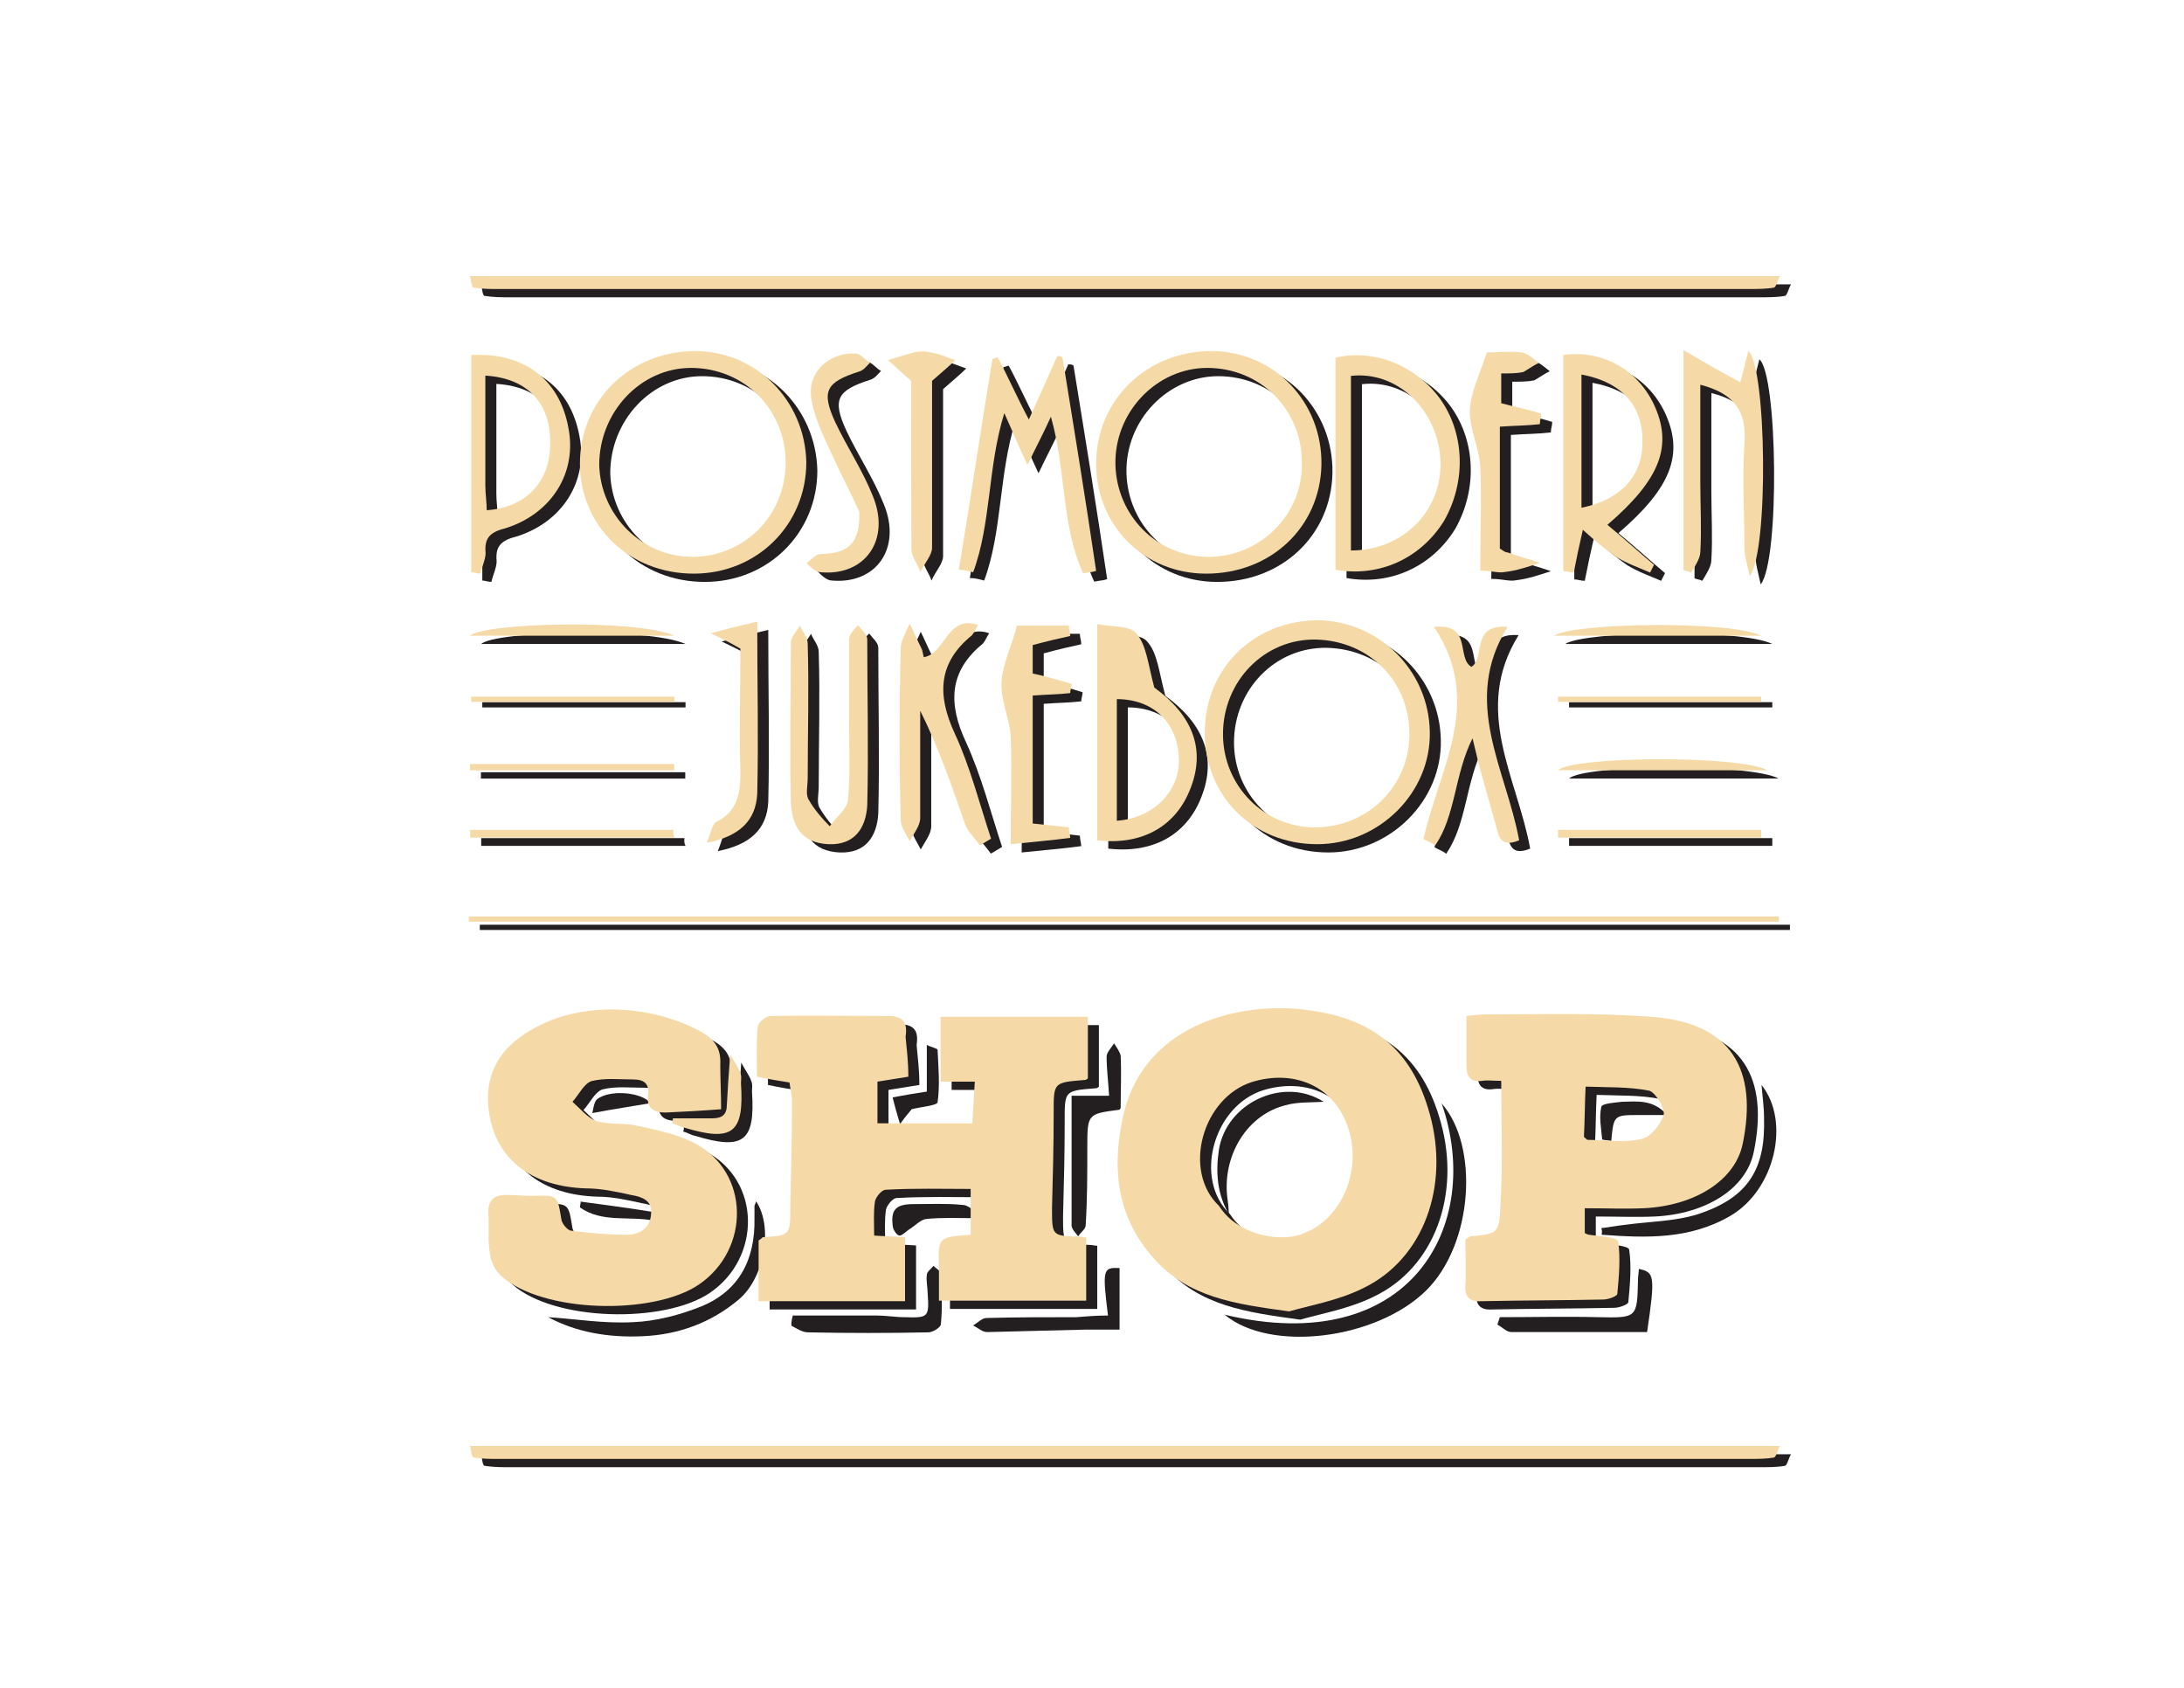 <?xml version="1.0" encoding="utf-8"?>
<!-- Generator: Adobe Illustrator 21.1.0, SVG Export Plug-In . SVG Version: 6.00 Build 0)  -->
<svg version="1.1" id="Layer_1" xmlns="http://www.w3.org/2000/svg" xmlns:xlink="http://www.w3.org/1999/xlink" x="0px" y="0px"
	 viewBox="0 0 792 612" style="enable-background:new 0 0 792 612;" xml:space="preserve">
<style type="text/css">
	.st0{fill:#231F20;}
	.st1{fill:#F5DAA8;}
</style>
<g id="Layer_1_1_">
	<path class="st0" d="M649.5,103.1c-0.9,1.4-1.4,4.2-2.3,4.2c-2.8,0.5-6.1,0.5-9.4,0.5c-406.3,0-46.3,0-452.6,0
		c-3.3,0-6.1,0-9.4-0.5c-0.9,0-0.9-2.8-1.4-4.2C588.3,103.1,235.2,103.1,649.5,103.1z"/>
	<path class="st0" d="M649.5,527.3c-0.9,1.4-1.4,4.2-2.3,4.2c-2.8,0.5-6.1,0.5-9.4,0.5c-406.3,0-46.3,0-452.6,0
		c-3.3,0-6.1,0-9.4-0.5c-0.9,0-0.9-2.8-1.4-4.2C588.3,527.3,235.2,527.3,649.5,527.3z"/>
	<path class="st0" d="M649.1,337.2c-413.8,0-61.3,0-475.1,0c0-0.5,0-1.4,0-1.9c413.8,0,61.3,0,475.1,0
		C649.1,335.8,649.1,336.3,649.1,337.2z"/>
	<path class="st0" d="M376.6,171.6c-3.3-7-5.2-11.7-8.4-18.8c-6.1,19.7-4.7,39.9-11.3,57.7c-1.9-0.5-3.3-0.9-5.2-0.9
		c4.2-25.3,8-51.1,12.2-76.5c0.5,0,1.4-0.5,1.9-0.5c3.8,7,7,14.5,11.3,22.5c3.8-8.4,7-15.5,10.3-23c0.5,0,1.4,0,1.9,0.5
		c4.2,25.8,8.4,51.6,12.2,77.4c-1.4,0.5-2.8,0.5-4.7,0.9c-8-17.4-6.1-37.1-11.7-56.8C382.3,160.3,379.5,165.5,376.6,171.6z"/>
	<path class="st0" d="M359.3,309.5c-1.9-2.8-4.7-5.2-5.6-8.4c-4.7-13.6-9.4-27.2-16-40.4c0,13.1,0,25.8,0,38.9
		c0,2.8-2.3,5.6-3.8,8.4c-1.4-2.8-3.3-5.2-3.3-8c-0.5-20.2-0.5-40.8,0-61.5c0-3.3,1.9-6.1,3.3-9.4c1.4,2.8,2.8,6.1,4.2,8.9
		c0.5,0.9,0.5,1.9,0.9,3.3c8-1.4,8.4-15.5,19.7-11.7c-0.9,1.4-1.4,2.8-2.3,3.8c-12.2,9.9-12.7,21.6-6.1,35.7
		c5.6,12.2,8.9,25.3,13.1,38C361.6,308.1,360.2,309.1,359.3,309.5z"/>
	<path class="st0" d="M311.9,264c0-9.9,0-19.2,0-29.1c0-1.9,1.9-3.8,3.3-5.2c1.4,1.9,3.3,3.3,3.3,5.2c0,20.2,0.5,39.9,0,60.1
		c-0.5,8.4-4.7,14.5-14.1,14.1c-9.9-0.5-13.1-6.6-13.6-15c-0.5-19.2,0-38.5,0-58.2c0-1.9,2.3-4.2,3.3-6.1c0.9,2.3,2.8,4.2,2.8,6.6
		c0.5,16.4,0,32.4,0,48.8c0,2.8-0.9,6.1,0.5,8c1.9,3.3,4.7,6.6,7.5,9.4c2.3-3.3,6.1-6.1,6.6-9.4C312.4,283.7,311.9,273.9,311.9,264
		L311.9,264z"/>
	<path class="st0" d="M638,130.3c6.6,5.2,7.5,72.7,0.5,81.6c-0.9-4.2-1.9-7.5-1.9-10.3c0-12.7-0.9-24.9,0-37.5
		c0.9-11.7-3.3-18.3-16-21.6c0,12.2,0,23.9,0,35.7c0,8.4,0.5,16.4,0,24.9c0,2.3-1.9,5.2-3.3,7.5c-0.9-0.5-1.9-0.5-2.8-0.9
		c0-26.3,0-52.6,0-79.8c7,4.2,13.6,8,20.6,11.7C636.1,137.8,637,134.5,638,130.3z"/>
	<path class="st0" d="M520.2,307.2c5.6-25.3,22.1-49.7,3.8-76.9c14.1-1.4,8,11.3,13.6,14.5c5.2-3.3-0.5-15.5,13.1-14.5
		c-16.9,27.2-0.5,51.6,4.2,77.4c-8,3.3-7.5-3.3-8.9-7c-1.4-5.2-2.8-9.9-4.2-15c-1.4-4.7-2.3-8.9-3.8-15
		c-6.6,13.1-6.1,28.2-13.6,38.9C523.5,308.6,521.6,308.1,520.2,307.2z"/>
	<path class="st0" d="M543.2,130.8c3.8,0,8-0.5,12.7,0c2.3,0.5,4.2,2.3,6.1,3.8c-1.9,0.9-3.8,2.3-5.6,3.3c-2.3,0.5-4.7,0.5-8,0.5
		c0,3.8,0,7.5,0,10.8c5.2,1.4,9.9,2.3,14.5,3.8c0,1.4-0.5,2.3-0.5,3.8c-4.2,0.5-8.4,0.5-14.5,0.9c0,7,0,14.5,0,22.1s0,15,0,22.1
		c1.4,0.9,1.9,1.4,2.8,1.4c3.8,1.4,7.5,2.3,11.7,3.8c-4.2,1.4-8.4,2.8-12.7,3.3c-2.3,0.5-4.7-0.5-8.9-0.5c0-12.7,0.5-25.3,0-38
		c-0.5-6.6-3.8-13.1-3.8-19.7C537.1,145.8,540.4,139.2,543.2,130.8z"/>
	<path class="st0" d="M334.4,141.1c-3.8-3.3-6.1-5.6-8.4-7.5c2.8-0.9,6.1-1.9,9.4-2.8c1.9-0.5,4.2-0.5,6.1,0
		c3.3,0.5,6.1,1.9,8.9,2.8c-2.3,2.3-4.7,4.2-8.4,7.5c0,19.2,0,39.9,0,60.5c0,2.8-2.8,5.6-4.2,8.9c-0.9-2.8-3.3-5.6-3.3-8.4
		C334.4,181,334.4,160.3,334.4,141.1z"/>
	<path class="st0" d="M378.5,301.6c4.7,0.5,8.9,0.9,13.1,1.4c0,1.4,0.5,2.8,0.5,3.8c-6.6,0.9-13.1,1.4-21.6,2.3
		c0-14.1,0.5-26.7,0-39.4c-0.5-6.6-3.8-13.1-3.3-19.7c0.5-6.6,3.8-13.1,5.6-20.2c5.6,0,12.2,0,18.8,0c0,1.4,0.5,2.3,0.5,3.8
		c-4.2,0.9-8.4,1.9-13.6,3.3c0,2.8,0,6.6,0,10.3c4.2,0.9,9.4,2.3,14.1,3.8c0,0.9-0.5,2.3-0.5,3.3c-4.2,0.5-8.4,0.5-13.6,0.9
		C378.5,270.6,378.5,286.1,378.5,301.6z"/>
	<path class="st0" d="M315.6,188.5c-1.9-4.2-5.2-10.8-8.4-17.4c-3.3-7.5-7.5-15-8.9-23c-1.9-9.9,6.1-17.4,16-16.9
		c1.9,0,3.3,2.3,5.2,3.3c-1.4,1.4-2.3,2.8-4.2,3.3c-11.7,3.8-13.6,7-8.4,18.3c4.2,8.9,9.9,17.4,13.6,26.7c6.6,16-2.8,29.1-18.8,27.7
		c-1.9,0-3.8-1.9-5.2-3.3c1.9-1.4,3.3-3.3,5.2-3.3C309.5,203.5,316.1,202.1,315.6,188.5z"/>
	<path class="st0" d="M272.5,238.2c-4.7-2.8-8-4.2-10.8-5.6c5.2-1.4,10.8-2.8,16.9-4.2c0,22.5,0.5,42.2,0,62.4
		c-0.5,9.9-6.6,15.5-18.3,17.8c1.4-3.3,1.9-6.6,3.3-7.5c8-3.8,8.9-10.8,8.9-18.3C272,267.8,272.5,252.8,272.5,238.2z"/>
	<path class="st0" d="M174.4,280c24.9,0,49.3,0,74.1,0c0,0.9,0,1.9,0,2.3c-24.9,0-49.3,0-74.1,0C174.4,281.4,174.4,280.9,174.4,280z
		"/>
	<path class="st0" d="M645,282.3c-26.7,0-51.1,0-76,0C574.2,277.2,634.7,276.7,645,282.3z"/>
	<path class="st0" d="M248.6,306.7c-24.9,0-49.3,0-74.1,0c0-0.9,0-1.9,0-2.8c24.4,0,49.3,0,73.7,0
		C248.1,304.9,248.1,305.8,248.6,306.7z"/>
	<path class="st0" d="M642.7,306.7c-24.4,0-49.3,0-73.7,0c0-0.9,0-1.9,0-2.8c24.4,0,49.3,0,73.7,0
		C642.7,304.9,642.7,305.8,642.7,306.7z"/>
	<path class="st0" d="M174.9,254.6c24.4,0,48.8,0,73.7,0c0,0.5,0,1.4,0,1.9c-24.4,0-48.8,0-73.7,0
		C174.9,256,174.9,255.1,174.9,254.6z"/>
	<path class="st0" d="M569,254.6c24.4,0,49.3,0,73.7,0c0,0.5,0,1.4,0,1.9c-24.4,0-49.3,0-73.7,0C569,256,569,255.1,569,254.6z"/>
	<path class="st0" d="M642.7,233.5c-24.4,0-49.3,0-75.1,0C574.6,228.8,631.4,227.9,642.7,233.5z"/>
	<path class="st0" d="M248.6,233.5c-24.4,0-49.3,0-74.1,0C179.6,228.8,234.9,227.4,248.6,233.5z"/>
	<path class="st0" d="M256.1,130.3c-23.5,0-41.8,17.8-41.8,40.8c0,22.5,17.8,39.9,41.3,39.9c23,0,40.8-17.8,40.8-40.4
		C295.9,148.1,278.1,130.3,256.1,130.3z M255.1,204.9c-18.3,0-33.3-15-33.8-33.3c0-19.2,15-35.2,33.3-35.2c19.2,0,34.3,15,34.3,34.3
		C288.9,189.9,273.9,204.9,255.1,204.9z"/>
	<path class="st0" d="M443.3,130.3c-23.5,0-41.8,17.8-41.8,40.8c0,22.5,17.4,39.9,39.9,39.9c23.5,0,41.3-16.9,41.8-39.4
		C483.6,148.6,465.8,130.3,443.3,130.3z M442.3,204.9c-18.8,0-33.3-15-33.8-33.3c-0.5-19.2,15-35.2,33.3-35.2
		c19.2,0,34.3,15,34.3,34.3C476.6,189.4,461.1,204.9,442.3,204.9z"/>
	<path class="st0" d="M482.2,227.9c-23.5,0-41.3,17.4-41.3,40.8c0,23,17.4,40.4,40.8,40.4c22.5,0,41.3-18.8,40.8-40.8
		C522.1,246.2,504.3,228.4,482.2,227.9z M480.8,303c-18.3,0-33.3-15-33.3-33.8c0-19.2,15-34.7,33.8-34.3c19.2,0.5,33.8,15,33.8,34.3
		C515.1,288,500,303,480.8,303z"/>
	<path class="st0" d="M422.6,252.3c-2.3-8.4-2.8-15.5-6.6-19.7c-2.3-2.8-8.9-2.3-14.1-3.3c0,27.7,0,53.5,0,78.4
		c16.4,1.9,28.6-5.2,33.8-18.8C441.4,274.4,436.2,262.2,422.6,252.3z M409,300.6c0-15.5,0-29.6,0-44.1c13.1,0,22.1,8.4,22.5,21.6
		C432,289.8,422.2,299.7,409,300.6z"/>
	<path class="st0" d="M603.7,149.5c-6.1-12.7-18.8-19.7-32.8-17.8c0,26.3,0,52.1,0,78.4c1.4,0,2.3,0.5,3.8,0.5
		c0.9-4.7,1.9-9.4,3.3-15.5c4.2,3.8,8,7,12.2,9.9c3.8,2.3,8,3.8,12.2,5.6c0.5-0.9,0.9-1.9,1.4-2.8c-5.6-4.7-11.3-9.9-16.9-14.5
		C606.1,176.8,610.8,164.6,603.7,149.5z M577.5,187.1c0-16,0-31.9,0-48.3c15,2.8,22.5,11.7,22.1,24.9
		C599.5,175.8,591.5,184.3,577.5,187.1z"/>
	<path class="st0" d="M526.3,147.7c-8.9-12.2-23.9-18.3-38-15c0,25.3,0,50.7,0,76.9c16,2.8,31-4.2,39.4-17.8
		C535.7,177.7,535.2,160.3,526.3,147.7z M493.9,202.6c0-18.8,0-36.6,0-54.4c0-3.3,0-6.1,0-8.9c16.4-1.9,31,11.7,32.4,29.6
		C527.7,187.1,513.6,202.6,493.9,202.6z"/>
	<path class="st0" d="M210.1,158c-3.3-17.8-16.4-27.2-35.2-26.3c0,26.7,0,53,0,78.8c0.9,0,2.3,0.5,3.3,0.5c0.5-2.3,1.9-5.2,1.9-7.5
		c-0.5-5.2,1.4-7.5,7-8.9C204,189.4,213.4,174.4,210.1,158z M180.5,188c0-2.8-0.5-6.1-0.5-8.9c0-13.1,0-26.7,0-39.9
		c15.5,0.9,23.9,10.3,23.5,24.9C203.5,177.7,194.6,187.1,180.5,188z"/>
	<g>
		<path class="st0" d="M333.4,393.4c-3.9,0.6-7.2,1.2-11.2,1.8c0,4.8,0,9.4,0,15.1c11.5,0,22.6,0,34.4,0c0.3-4.8,0.6-9.7,0.9-15.1
			c-4.2,0-8.1,0-12.4,0c0-7.8,0-15.1,0-23.5c17.8,0,35.3,0,53.4,0c0,7.2,0,14.8,0,22.3c-0.3,0.3-0.6,0.6-1.2,0.6
			c-11.5,0.9-11.2,0.9-11.2,12.4s-0.3,22.6-0.6,34.1c0,10,0,10,9.7,10.3c0.9,0,1.8,0.3,2.7,0.3c0,7.5,0,15.1,0,22.9
			c-17.8,0-35.3,0-53.4,0c0-3.9,0-7.5,0-11.5c-0.3-11.5-0.6-11.5,11.5-12.4c0-5.1,0-10.3,0-16.6c-10.3,0-20.5-0.3-30.8,0.3
			c-1.5,0-3.6,2.7-3.9,4.2c-0.6,3.9-0.3,7.8-0.3,12.4c3.6,0.3,7.2,0.3,11.2,0.6c0,7.5,0,15.1,0,23.2c-17.5,0-35,0-53.1,0
			c0-7.5,0-15.1,0-22c0.9-0.6,1.2-0.9,1.5-1.2c10-0.6,10-0.6,10-11.5c0.3-12.7,0.6-25.3,0.6-38c0-2.1-0.6-4.2-0.9-6.6
			c-3.9-0.6-7.5-1.2-11.8-2.1c0-6.3-0.3-12.4,0.3-18.1c0-1.5,3-3.9,4.5-3.9c14.2-0.3,28.4,0,42.8,0c4.8,0,7.2,1.8,6.3,7.5
			C332.8,383.2,333.4,388,333.4,393.4z"/>
		<path class="st0" d="M265.5,405.2c-7.8,0.6-13.9,0.9-20.2,1.2c-4.2,0-6.9-1.5-6.3-6.3c0.6-4.2-1.5-5.7-5.4-5.7
			c-5.1,0-10.3-0.6-15.1,0.6c-2.7,0.9-4.5,4.8-6.9,7.5c2.7,2.4,5.4,5.7,8.4,6.9c4.8,1.5,10.3,0.6,15.1,1.8c6.9,1.5,14.5,3,20.8,6.3
			c20.2,10.6,20.2,38.6,1.5,51.3c-16.6,11.2-56.4,10.3-71.5-3c-2.1-1.8-3.9-5.1-4.2-8.1c-0.9-4.8-0.3-9.7-0.6-14.8
			c-0.3-4.8,2.4-6.9,6.9-6.6c3,0,5.7,0.3,8.7,0.3c9.7-0.3,9.4-0.3,10.9,8.7c0.3,1.5,2.1,3.6,3.3,3.9c6.9,0.9,13.6,1.5,20.5,1.5
			c4.5,0,8.4-2.4,8.7-7.5c0.6-5.1-3.6-6.3-7.2-6.9c-5.4-1.2-10.9-2.4-16.3-2.4c-19.9-0.6-32.9-10.6-35.3-27.8
			c-1.5-10.6,1.8-19.9,10.6-26.5c19.3-14.8,48.6-12.7,67-2.1c4.5,2.7,6.6,6,6.3,11.5C265.2,394,265.5,399.7,265.5,405.2z"/>
		<path class="st0" d="M444.1,476.7c67.3,16,94.1-32.3,78.7-76.6c13.6,15.4,11.5,51-5.7,67.9C499,485.7,460.7,490.5,444.1,476.7z"/>
		<path class="st0" d="M274.2,435.6c6.3,9.4,3,27.8-6.3,35.6c-10,8.4-21.7,12.7-34.7,13.3c-12.7,0.6-24.4-1.5-34.4-6.9
			c9.7,0.6,20.2,2.4,30.8,1.8c8.4-0.3,17.2-2.7,24.7-5.7c13.9-5.7,19.6-17.2,19.3-32c0-1.5,0-3,0-4.5
			C273.9,436.5,273.9,436.5,274.2,435.6z"/>
		<path class="st0" d="M580.7,445.3c3-0.3,5.7-0.9,8.7-1.2c8.7-1.2,18.1-1.2,26.5-3.9c18.1-6,24.4-16.3,23.8-35
			c0-3.9-0.6-7.8-0.9-11.8c10.6,13.3,4.8,38-11.2,47.4c-14.8,8.7-30.8,8.1-46.8,6.9C581,446.8,581,446.2,580.7,445.3z"/>
		<path class="st0" d="M388.6,397.3c4.8,0,8.7,0,13.6,0c-0.3-5.1-0.9-9.7-0.9-14.2c0-1.5,1.8-3.3,2.7-4.8c0.9,1.5,2.1,3,2.4,4.5
			c0.3,6.3,0,12.7,0,19c-0.3,0.3-0.3,0.6-0.6,0.6c-11.5,1.5-11.5,1.5-11.5,13.9c0,9.4,0,18.7-0.6,28.1c0,1.2-1.8,2.4-2.7,3.9
			c-0.9-1.2-2.4-2.7-2.4-3.9C388.6,429,388.6,413.6,388.6,397.3z"/>
		<path class="st0" d="M597.3,483c-16.6,0-32.9,0-49.2,0c-1.8,0-3.3-1.8-5.1-2.7c0.3-0.9,0.6-1.8,0.9-2.7c11.8,0,23.8-0.3,35.6,0
			c14.2,0.3,14.2,0.3,14.5-13.6c0-1.2,0.3-2.7,0.3-3.9C600,461.3,600.3,462.5,597.3,483z"/>
		<path class="st0" d="M287.5,477c10.3,0,20.2,0,30.5,0c3.3,0,6.6,0.6,10,0.6c8.7,0.3,9,0,8.4-8.7c0-2.1-0.6-4.5-0.3-6.6
			c0-1.2,1.5-2.1,2.4-3.3c0.9,0.9,2.7,1.8,2.7,3c0.3,6,0.6,12.1,0,18.1c0,1.2-3,3-4.5,3c-14.5,0.3-29.3,0.3-43.7,0
			c-2.1,0-4.2-1.5-6-2.4C286.9,479.4,287.2,478.2,287.5,477z"/>
		<path class="st0" d="M401.8,477c-2.1-16.9-1.8-17.5,4.2-17.2c0,7.2,0,14.5,0,22.3c-4.2,0-8.1,0-12.1,0
			c-12.1,0.3-23.8,0.6-35.9,0.9c-1.8,0-3.3-1.5-5.1-2.4c1.5-0.9,3.3-2.7,4.8-2.7c10.9-0.3,21.7-0.3,32.6-0.3
			C394,477.3,397.6,477,401.8,477z"/>
		<path class="st0" d="M248,408.5c4.8,0,9.7,0,14.2,0c3.6,0,5.4-1.2,5.4-5.1c0.3-5.4,0.6-10.6,1.2-18.1c1.8,3.3,3,4.8,3.6,6.6
			c0.6,1.2,0.3,2.7,0.3,3.9c1.2,18.1-3,21.4-20.8,16c-1.5-0.3-2.7-1.2-4.2-1.5C248,410,248,409.1,248,408.5z"/>
		<path class="st0" d="M330.6,402.2c-1.5,1.8-3,3.6-4.2,5.4c-0.9-3-1.8-6-2.7-9.7c4.8-0.9,8.4-1.5,12.4-2.1c0-5.7,0-10.9,0-16.9
			c1.8,0.9,3.9,1.2,3.9,1.8c0.3,6.3,0.9,12.7,0,19C339.7,400.9,334,401.3,330.6,402.2z"/>
		<path class="st0" d="M353.6,441.7c-6,0-12.1-0.3-17.8,0.3c-2.1,0.3-4.2,2.7-6.3,3.9c-1.2,0.9-2.4,2.1-3.3,2.1s-2.1-1.8-2.4-3
			c-0.9-6.3,0.9-8.4,7.5-8.4c6,0,12.1-0.3,17.8,0.3c1.8,0,3.6,1.8,5.1,2.7C354.2,440.2,353.9,440.8,353.6,441.7z"/>
		<path class="st0" d="M235.9,400c-6.9,1.2-13.3,2.1-21.1,3.6c0.3-1.2,0.6-4.2,1.8-5.1C221.5,394.9,232.9,396.1,235.9,400z"/>
		<path class="st0" d="M237.1,442.6c-9-1.8-18.7,0.9-26.8-4.8c0-0.6,0.3-1.5,0.3-2.1c9,1.2,18.1,2.4,27.1,3.9
			C237.4,440.5,237.4,441.4,237.1,442.6z"/>
		<path class="st0" d="M522.5,407c-6.6-24.1-21.4-35.3-46.2-38c-25.6-2.7-58.5,6.9-65.2,39.5c-3.9,18.7-2.1,35.9,11.5,51
			c12.4,13.9,29,16.3,48.9,19c7.2-2.1,17.8-3.9,26.8-8.4C520.4,459.5,529.7,432.9,522.5,407z M479.7,448.9c-1.5,0.6-2.7,1.2-4.2,1.8
			c-8.4,2.4-18.4,0-25-5.4c-1.8-1.5-3.3-3.3-4.5-5.1l0,0c-13.3-12.7-6-39.2,12.1-44.9c14.8-4.5,28.7,1.2,34.1,14.8
			C498.1,424.5,492.3,442,479.7,448.9z"/>
		<path class="st0" d="M603,371.7c-19.6-1.5-39.5-0.9-59.4-0.9c-2.7,0-5.1,0.3-7.8,0.6c0,6.6,0,12.4,0,18.1c0,3.9,1.5,6,5.7,5.4
			c1.8-0.3,3.6,0,6.9,0c0,15.7,0.6,30.5-0.3,45.2c-0.3,10.3-1.2,10.3-10.9,11.2c-0.3,0-0.6,0.3-1.8,1.2c0,5.1,0.3,10.9,0,16.6
			c-0.3,4.5,1.8,6,6,5.7c14.8-0.3,29.3-0.3,44-0.6c1.8,0,5.1-1.2,5.1-2.1c0.6-6.3,1.2-13,0.3-19c-0.3-1.5-6.9-1.8-10.6-2.4
			c-0.3,0-0.9-0.3-1.5-0.6c0-2.7,0-5.4,0-9c7.5,0,14.5,0.3,21.4,0c18.4-0.9,33.2-10,35.9-23.5C641.4,391.3,632.3,373.8,603,371.7z
			 M607.3,407.3c-1.2,3.6-4.8,8.1-8.1,8.7c-6.6,1.5-13.6,0.3-19.6,0.3c-0.9-0.9-1.2-0.9-1.2-1.2c0.3-6,0.3-12.1,0.6-18.1
			c7.8,0.3,15.7,0,23.2,1.5C604.6,399.4,607.9,405.2,607.3,407.3z"/>
		<path class="st0" d="M445.6,440.2c-4.2-7.2-4.8-15.1-3.6-23.2c2.7-17.2,23.5-26.8,38-17.5c-4.5,0.3-9.4,0-13.6,1.2
			c-13.9,3.3-22.9,17.8-21.4,32.9C445.3,435.6,445.6,438.1,445.6,440.2L445.6,440.2z"/>
		<path class="st0" d="M604.6,404.3c-4.2,0-7.2,0-10,0c-9.4,0-9.4,0-10.3,9.4c-1.2-0.3-3.3-0.3-3.3-0.6c-0.3-3.9-1.2-7.8-0.3-11.8
			c0.3-1.2,4.8-1.5,7.5-1.8C593.7,399.4,599.4,398.5,604.6,404.3z"/>
	</g>
	<g id="Layer_2">
	</g>
</g>
<g id="Layer_2_1_">
	<path class="st1" d="M645.5,100.1c-0.9,1.4-1.4,4.2-2.3,4.2c-2.8,0.5-6.1,0.5-9.4,0.5c-406.3,0-46.3,0-452.6,0
		c-3.3,0-6.1,0-9.4-0.5c-0.9,0-0.9-2.8-1.4-4.2C584.3,100.1,231.2,100.1,645.5,100.1z"/>
	<path class="st1" d="M645.5,524.3c-0.9,1.4-1.4,4.2-2.3,4.2c-2.8,0.5-6.1,0.5-9.4,0.5c-406.3,0-46.3,0-452.6,0
		c-3.3,0-6.1,0-9.4-0.5c-0.9,0-0.9-2.8-1.4-4.2C584.3,524.3,231.2,524.3,645.5,524.3z"/>
	<path class="st1" d="M645.1,334.2c-413.8,0-61.3,0-475.1,0c0-0.5,0-1.4,0-1.9c413.8,0,61.3,0,475.1,0
		C645.1,332.8,645.1,333.3,645.1,334.2z"/>
	<path class="st1" d="M372.6,168.6c-3.3-7-5.2-11.7-8.4-18.8c-6.1,19.7-4.7,39.9-11.3,57.7c-1.9-0.5-3.3-0.9-5.2-0.9
		c4.2-25.3,8-51.1,12.2-76.5c0.5,0,1.4-0.5,1.9-0.5c3.8,7,7,14.5,11.3,22.5c3.8-8.4,7-15.5,10.3-23c0.5,0,1.4,0,1.9,0.5
		c4.2,25.8,8.4,51.6,12.2,77.4c-1.4,0.5-2.8,0.5-4.7,0.9c-8-17.4-6.1-37.1-11.7-56.8C378.3,157.3,375.5,162.5,372.6,168.6z"/>
	<path class="st1" d="M355.3,306.5c-1.9-2.8-4.7-5.2-5.6-8.4c-4.7-13.6-9.4-27.2-16-40.4c0,13.1,0,25.8,0,38.9
		c0,2.8-2.3,5.6-3.8,8.4c-1.4-2.8-3.3-5.2-3.3-8c-0.5-20.2-0.5-40.8,0-61.5c0-3.3,1.9-6.1,3.3-9.4c1.4,2.8,2.8,6.1,4.2,8.9
		c0.5,0.9,0.5,1.9,0.9,3.3c8-1.4,8.4-15.5,19.7-11.7c-0.9,1.4-1.4,2.8-2.3,3.8c-12.2,9.9-12.7,21.6-6.1,35.7
		c5.6,12.2,8.9,25.3,13.1,38C357.6,305.1,356.2,306.1,355.3,306.5z"/>
	<path class="st1" d="M307.9,261c0-9.9,0-19.2,0-29.1c0-1.9,1.9-3.8,3.3-5.2c1.4,1.9,3.3,3.3,3.3,5.2c0,20.2,0.5,39.9,0,60.1
		c-0.5,8.4-4.7,14.5-14.1,14.1c-9.9-0.5-13.1-6.6-13.6-15c-0.5-19.2,0-38.5,0-58.2c0-1.9,2.3-4.2,3.3-6.1c0.9,2.3,2.8,4.2,2.8,6.6
		c0.5,16.4,0,32.4,0,48.8c0,2.8-0.9,6.1,0.5,8c1.9,3.3,4.7,6.6,7.5,9.4c2.3-3.3,6.1-6.1,6.6-9.4C308.4,280.7,307.9,270.9,307.9,261
		L307.9,261z"/>
	<path class="st1" d="M634,127.3c6.6,5.2,7.5,72.7,0.5,81.6c-0.9-4.2-1.9-7.5-1.9-10.3c0-12.7-0.9-24.9,0-37.5
		c0.9-11.7-3.3-18.3-16-21.6c0,12.2,0,23.9,0,35.7c0,8.4,0.5,16.4,0,24.9c0,2.3-1.9,5.2-3.3,7.5c-0.9-0.5-1.9-0.5-2.8-0.9
		c0-26.3,0-52.6,0-79.8c7,4.2,13.6,8,20.6,11.7C632.1,134.8,633,131.5,634,127.3z"/>
	<path class="st1" d="M516.2,304.2c5.6-25.3,22.1-49.7,3.8-76.9c14.1-1.4,8,11.3,13.6,14.5c5.2-3.3-0.5-15.5,13.1-14.5
		c-16.9,27.2-0.5,51.6,4.2,77.4c-8,3.3-7.5-3.3-8.9-7c-1.4-5.2-2.8-9.9-4.2-15c-1.4-4.7-2.3-8.9-3.8-15
		c-6.6,13.1-6.1,28.2-13.6,38.9C519.5,305.6,517.6,305.1,516.2,304.2z"/>
	<path class="st1" d="M539.2,127.8c3.8,0,8-0.5,12.7,0c2.3,0.5,4.2,2.3,6.1,3.8c-1.9,0.9-3.8,2.3-5.6,3.3c-2.3,0.5-4.7,0.5-8,0.5
		c0,3.8,0,7.5,0,10.8c5.2,1.4,9.9,2.3,14.5,3.8c0,1.4-0.5,2.3-0.5,3.8c-4.2,0.5-8.4,0.5-14.5,0.9c0,7,0,14.5,0,22.1s0,15,0,22.1
		c1.4,0.9,1.9,1.4,2.8,1.4c3.8,1.4,7.5,2.3,11.7,3.8c-4.2,1.4-8.4,2.8-12.7,3.3c-2.3,0.5-4.7-0.5-8.9-0.5c0-12.7,0.5-25.3,0-38
		c-0.5-6.6-3.8-13.1-3.8-19.7C533.1,142.8,536.4,136.2,539.2,127.8z"/>
	<path class="st1" d="M330.4,138.1c-3.8-3.3-6.1-5.6-8.4-7.5c2.8-0.9,6.1-1.9,9.4-2.8c1.9-0.5,4.2-0.5,6.1,0
		c3.3,0.5,6.1,1.9,8.9,2.8c-2.3,2.3-4.7,4.2-8.4,7.5c0,19.2,0,39.9,0,60.5c0,2.8-2.8,5.6-4.2,8.9c-0.9-2.8-3.3-5.6-3.3-8.4
		C330.4,178,330.4,157.3,330.4,138.1z"/>
	<path class="st1" d="M374.5,298.6c4.7,0.5,8.9,0.9,13.1,1.4c0,1.4,0.5,2.8,0.5,3.8c-6.6,0.9-13.1,1.4-21.6,2.3
		c0-14.1,0.5-26.7,0-39.4c-0.5-6.6-3.8-13.1-3.3-19.7c0.5-6.6,3.8-13.1,5.6-20.2c5.6,0,12.2,0,18.8,0c0,1.4,0.5,2.3,0.5,3.8
		c-4.2,0.9-8.4,1.9-13.6,3.3c0,2.8,0,6.6,0,10.3c4.2,0.9,9.4,2.3,14.1,3.8c0,0.9-0.5,2.3-0.5,3.3c-4.2,0.5-8.4,0.5-13.6,0.9
		C374.5,267.6,374.5,283.1,374.5,298.6z"/>
	<path class="st1" d="M311.6,185.5c-1.9-4.2-5.2-10.8-8.4-17.4c-3.3-7.5-7.5-15-8.9-23c-1.9-9.9,6.1-17.4,16-16.9
		c1.9,0,3.3,2.3,5.2,3.3c-1.4,1.4-2.3,2.8-4.2,3.3c-11.7,3.8-13.6,7-8.4,18.3c4.2,8.9,9.9,17.4,13.6,26.7c6.6,16-2.8,29.1-18.8,27.7
		c-1.9,0-3.8-1.9-5.2-3.3c1.9-1.4,3.3-3.3,5.2-3.3C305.5,200.5,312.1,199.1,311.6,185.5z"/>
	<path class="st1" d="M268.5,235.2c-4.7-2.8-8-4.2-10.8-5.6c5.2-1.4,10.8-2.8,16.9-4.2c0,22.5,0.5,42.2,0,62.4
		c-0.5,9.9-6.6,15.5-18.3,17.8c1.4-3.3,1.9-6.6,3.3-7.5c8-3.8,8.9-10.8,8.9-18.3C268,264.8,268.5,249.8,268.5,235.2z"/>
	<path class="st1" d="M170.4,277c24.9,0,49.3,0,74.1,0c0,0.9,0,1.9,0,2.3c-24.9,0-49.3,0-74.1,0C170.4,278.4,170.4,277.9,170.4,277z
		"/>
	<path class="st1" d="M641,279.3c-26.7,0-51.1,0-76,0C570.2,274.2,630.7,273.7,641,279.3z"/>
	<path class="st1" d="M244.6,303.7c-24.9,0-49.3,0-74.1,0c0-0.9,0-1.9,0-2.8c24.4,0,49.3,0,73.7,0
		C244.1,301.9,244.1,302.8,244.6,303.7z"/>
	<path class="st1" d="M638.7,303.7c-24.4,0-49.3,0-73.7,0c0-0.9,0-1.9,0-2.8c24.4,0,49.3,0,73.7,0
		C638.7,301.9,638.7,302.8,638.7,303.7z"/>
	<path class="st1" d="M170.9,252.6c24.4,0,48.8,0,73.7,0c0,0.5,0,1.4,0,1.9c-24.4,0-48.8,0-73.7,0
		C170.9,254,170.9,253.1,170.9,252.6z"/>
	<path class="st1" d="M565,252.6c24.4,0,49.3,0,73.7,0c0,0.5,0,1.4,0,1.9c-24.4,0-49.3,0-73.7,0C565,254,565,253.1,565,252.6z"/>
	<path class="st1" d="M638.7,230.5c-24.4,0-49.3,0-75.1,0C570.6,225.8,627.4,224.9,638.7,230.5z"/>
	<path class="st1" d="M244.6,230.5c-24.4,0-49.3,0-74.1,0C175.6,225.8,230.9,224.4,244.6,230.5z"/>
	<path class="st1" d="M252.1,127.3c-23.5,0-41.8,17.8-41.8,40.8c0,22.5,17.8,39.9,41.3,39.9c23,0,40.8-17.8,40.8-40.4
		C291.9,145.1,274.1,127.3,252.1,127.3z M251.1,201.9c-18.3,0-33.3-15-33.8-33.3c0-19.2,15-35.2,33.3-35.2c19.2,0,34.3,15,34.3,34.3
		C284.9,186.9,269.9,201.9,251.1,201.9z"/>
	<path class="st1" d="M439.3,127.3c-23.5,0-41.8,17.8-41.8,40.8c0,22.5,17.4,39.9,39.9,39.9c23.5,0,41.3-16.9,41.8-39.4
		C479.6,145.6,461.8,127.3,439.3,127.3z M438.3,201.9c-18.8,0-33.3-15-33.8-33.3c-0.5-19.2,15-35.2,33.3-35.2
		c19.2,0,34.3,15,34.3,34.3C472.6,186.4,457.1,201.9,438.3,201.9z"/>
	<path class="st1" d="M478.2,224.9c-23.5,0-41.3,17.4-41.3,40.8c0,23,17.4,40.4,40.8,40.4c22.5,0,41.3-18.8,40.8-40.8
		C518.1,243.2,500.3,225.4,478.2,224.9z M476.8,300c-18.3,0-33.3-15-33.3-33.8c0-19.2,15-34.7,33.8-34.3c19.2,0.5,33.8,15,33.8,34.3
		C511.1,285,496,300,476.8,300z"/>
	<path class="st1" d="M418.6,249.3c-2.3-8.4-2.8-15.5-6.6-19.7c-2.3-2.8-8.9-2.3-14.1-3.3c0,27.7,0,53.5,0,78.4
		c16.4,1.9,28.6-5.2,33.8-18.8C437.4,271.4,432.2,259.2,418.6,249.3z M405,297.6c0-15.5,0-29.6,0-44.1c13.1,0,22.1,8.4,22.5,21.6
		C428,286.8,418.2,296.7,405,297.6z"/>
	<path class="st1" d="M599.7,146.5c-6.1-12.7-18.8-19.7-32.8-17.8c0,26.3,0,52.1,0,78.4c1.4,0,2.3,0.5,3.8,0.5
		c0.9-4.7,1.9-9.4,3.3-15.5c4.2,3.8,8,7,12.2,9.9c3.8,2.3,8,3.8,12.2,5.6c0.5-0.9,0.9-1.9,1.4-2.8c-5.6-4.7-11.3-9.9-16.9-14.5
		C602.1,173.8,606.8,161.6,599.7,146.5z M573.5,184.1c0-16,0-31.9,0-48.3c15,2.8,22.5,11.7,22.1,24.9
		C595.5,172.8,587.5,181.3,573.5,184.1z"/>
	<path class="st1" d="M522.3,144.7c-8.9-12.2-23.9-18.3-38-15c0,25.3,0,50.7,0,76.9c16,2.8,31-4.2,39.4-17.8
		C531.7,174.7,531.2,157.3,522.3,144.7z M489.9,199.6c0-18.8,0-36.6,0-54.4c0-3.3,0-6.1,0-8.9c16.4-1.9,31,11.7,32.4,29.6
		C523.7,184.1,509.6,199.6,489.9,199.6z"/>
	<path class="st1" d="M206.1,155c-3.3-17.8-16.4-27.2-35.2-26.3c0,26.7,0,53,0,78.8c0.9,0,2.3,0.5,3.3,0.5c0.5-2.3,1.9-5.2,1.9-7.5
		c-0.5-5.2,1.4-7.5,7-8.9C200,186.4,209.4,171.4,206.1,155z M176.5,185c0-2.8-0.5-6.1-0.5-8.9c0-13.1,0-26.7,0-39.9
		c15.5,0.9,23.9,10.3,23.5,24.9C199.5,174.7,190.6,184.1,176.5,185z"/>
	<g>
		<path class="st1" d="M329.4,390.4c-3.9,0.6-7.2,1.2-11.2,1.8c0,4.8,0,9.4,0,15.1c11.5,0,22.6,0,34.4,0c0.3-4.8,0.6-9.7,0.9-15.1
			c-4.2,0-8.1,0-12.4,0c0-7.8,0-15.1,0-23.5c17.8,0,35.3,0,53.4,0c0,7.2,0,14.8,0,22.3c-0.3,0.3-0.6,0.6-1.2,0.6
			c-11.5,0.9-11.2,0.9-11.2,12.4s-0.3,22.6-0.6,34.1c0,10,0,10,9.7,10.3c0.9,0,1.8,0.3,2.7,0.3c0,7.5,0,15.1,0,22.9
			c-17.8,0-35.3,0-53.4,0c0-3.9,0-7.5,0-11.5c-0.3-11.5-0.6-11.5,11.5-12.4c0-5.1,0-10.3,0-16.6c-10.3,0-20.5-0.3-30.8,0.3
			c-1.5,0-3.6,2.7-3.9,4.2c-0.6,3.9-0.3,7.8-0.3,12.4c3.6,0.3,7.2,0.3,11.2,0.6c0,7.5,0,15.1,0,23.2c-17.5,0-35,0-53.1,0
			c0-7.5,0-15.1,0-22c0.9-0.6,1.2-0.9,1.5-1.2c10-0.6,10-0.6,10-11.5c0.3-12.7,0.6-25.3,0.6-38c0-2.1-0.6-4.2-0.9-6.6
			c-3.9-0.6-7.5-1.2-11.8-2.1c0-6.3-0.3-12.4,0.3-18.1c0-1.5,3-3.9,4.5-3.9c14.2-0.3,28.4,0,42.8,0c4.8,0,7.2,1.8,6.3,7.5
			C328.8,380.2,329.4,385,329.4,390.4z"/>
		<path class="st1" d="M261.5,402.2c-7.8,0.6-13.9,0.9-20.2,1.2c-4.2,0-6.9-1.5-6.3-6.3c0.6-4.2-1.5-5.7-5.4-5.7
			c-5.1,0-10.3-0.6-15.1,0.6c-2.7,0.9-4.5,4.8-6.9,7.5c2.7,2.4,5.4,5.7,8.4,6.9c4.8,1.5,10.3,0.6,15.1,1.8c6.9,1.5,14.5,3,20.8,6.3
			c20.2,10.6,20.2,38.6,1.5,51.3c-16.6,11.2-56.4,10.3-71.5-3c-2.1-1.8-3.9-5.1-4.2-8.1c-0.9-4.8-0.3-9.7-0.6-14.8
			c-0.3-4.8,2.4-6.9,6.9-6.6c3,0,5.7,0.3,8.7,0.3c9.7-0.3,9.4-0.3,10.9,8.7c0.3,1.5,2.1,3.6,3.3,3.9c6.9,0.9,13.6,1.5,20.5,1.5
			c4.5,0,8.4-2.4,8.7-7.5c0.6-5.1-3.6-6.3-7.2-6.9c-5.4-1.2-10.9-2.4-16.3-2.4c-19.9-0.6-32.9-10.6-35.3-27.8
			c-1.5-10.6,1.8-19.9,10.6-26.5c19.3-14.8,48.6-12.7,67-2.1c4.5,2.7,6.6,6,6.3,11.5C261.2,391,261.5,396.7,261.5,402.2z"/>
		<path class="st1" d="M244,405.5c4.8,0,9.7,0,14.2,0c3.6,0,5.4-1.2,5.4-5.1c0.3-5.4,0.6-10.6,1.2-18.1c1.8,3.3,3,4.8,3.6,6.6
			c0.6,1.2,0.3,2.7,0.3,3.9c1.2,18.1-3,21.4-20.8,16c-1.5-0.3-2.7-1.2-4.2-1.5C244,407,244,406.1,244,405.5z"/>
		<path class="st1" d="M518.5,404c-6.6-24.1-21.4-35.3-46.2-38c-25.6-2.7-58.5,6.9-65.2,39.5c-3.9,18.7-2.1,35.9,11.5,51
			c12.4,13.9,29,16.3,48.9,19c7.2-2.1,17.8-3.9,26.8-8.4C516.4,456.5,525.7,429.9,518.5,404z M475.7,445.9c-1.5,0.6-2.7,1.2-4.2,1.8
			c-8.4,2.4-18.4,0-25-5.4c-1.8-1.5-3.3-3.3-4.5-5.1l0,0c-13.3-12.7-6-39.2,12.1-44.9c14.8-4.5,28.7,1.2,34.1,14.8
			C494.1,421.5,488.3,439,475.7,445.9z"/>
		<path class="st1" d="M599,368.7c-19.6-1.5-39.5-0.9-59.4-0.9c-2.7,0-5.1,0.3-7.8,0.6c0,6.6,0,12.4,0,18.1c0,3.9,1.5,6,5.7,5.4
			c1.8-0.3,3.6,0,6.9,0c0,15.7,0.6,30.5-0.3,45.2c-0.3,10.3-1.2,10.3-10.9,11.2c-0.3,0-0.6,0.3-1.8,1.2c0,5.1,0.3,10.9,0,16.6
			c-0.3,4.5,1.8,6,6,5.7c14.8-0.3,29.3-0.3,44-0.6c1.8,0,5.1-1.2,5.1-2.1c0.6-6.3,1.2-13,0.3-19c-0.3-1.5-6.9-1.8-10.6-2.4
			c-0.3,0-0.9-0.3-1.5-0.6c0-2.7,0-5.4,0-9c7.5,0,14.5,0.3,21.4,0c18.4-0.9,33.2-10,35.9-23.5C637.4,388.3,628.3,370.8,599,368.7z
			 M603.3,404.3c-1.2,3.6-4.8,8.1-8.1,8.7c-6.6,1.5-13.6,0.3-19.6,0.3c-0.9-0.9-1.2-0.9-1.2-1.2c0.3-6,0.3-12.1,0.6-18.1
			c7.8,0.3,15.7,0,23.2,1.5C600.6,396.4,603.9,402.2,603.3,404.3z"/>
	</g>
	<g id="Layer_2_2_">
	</g>
</g>
</svg>
